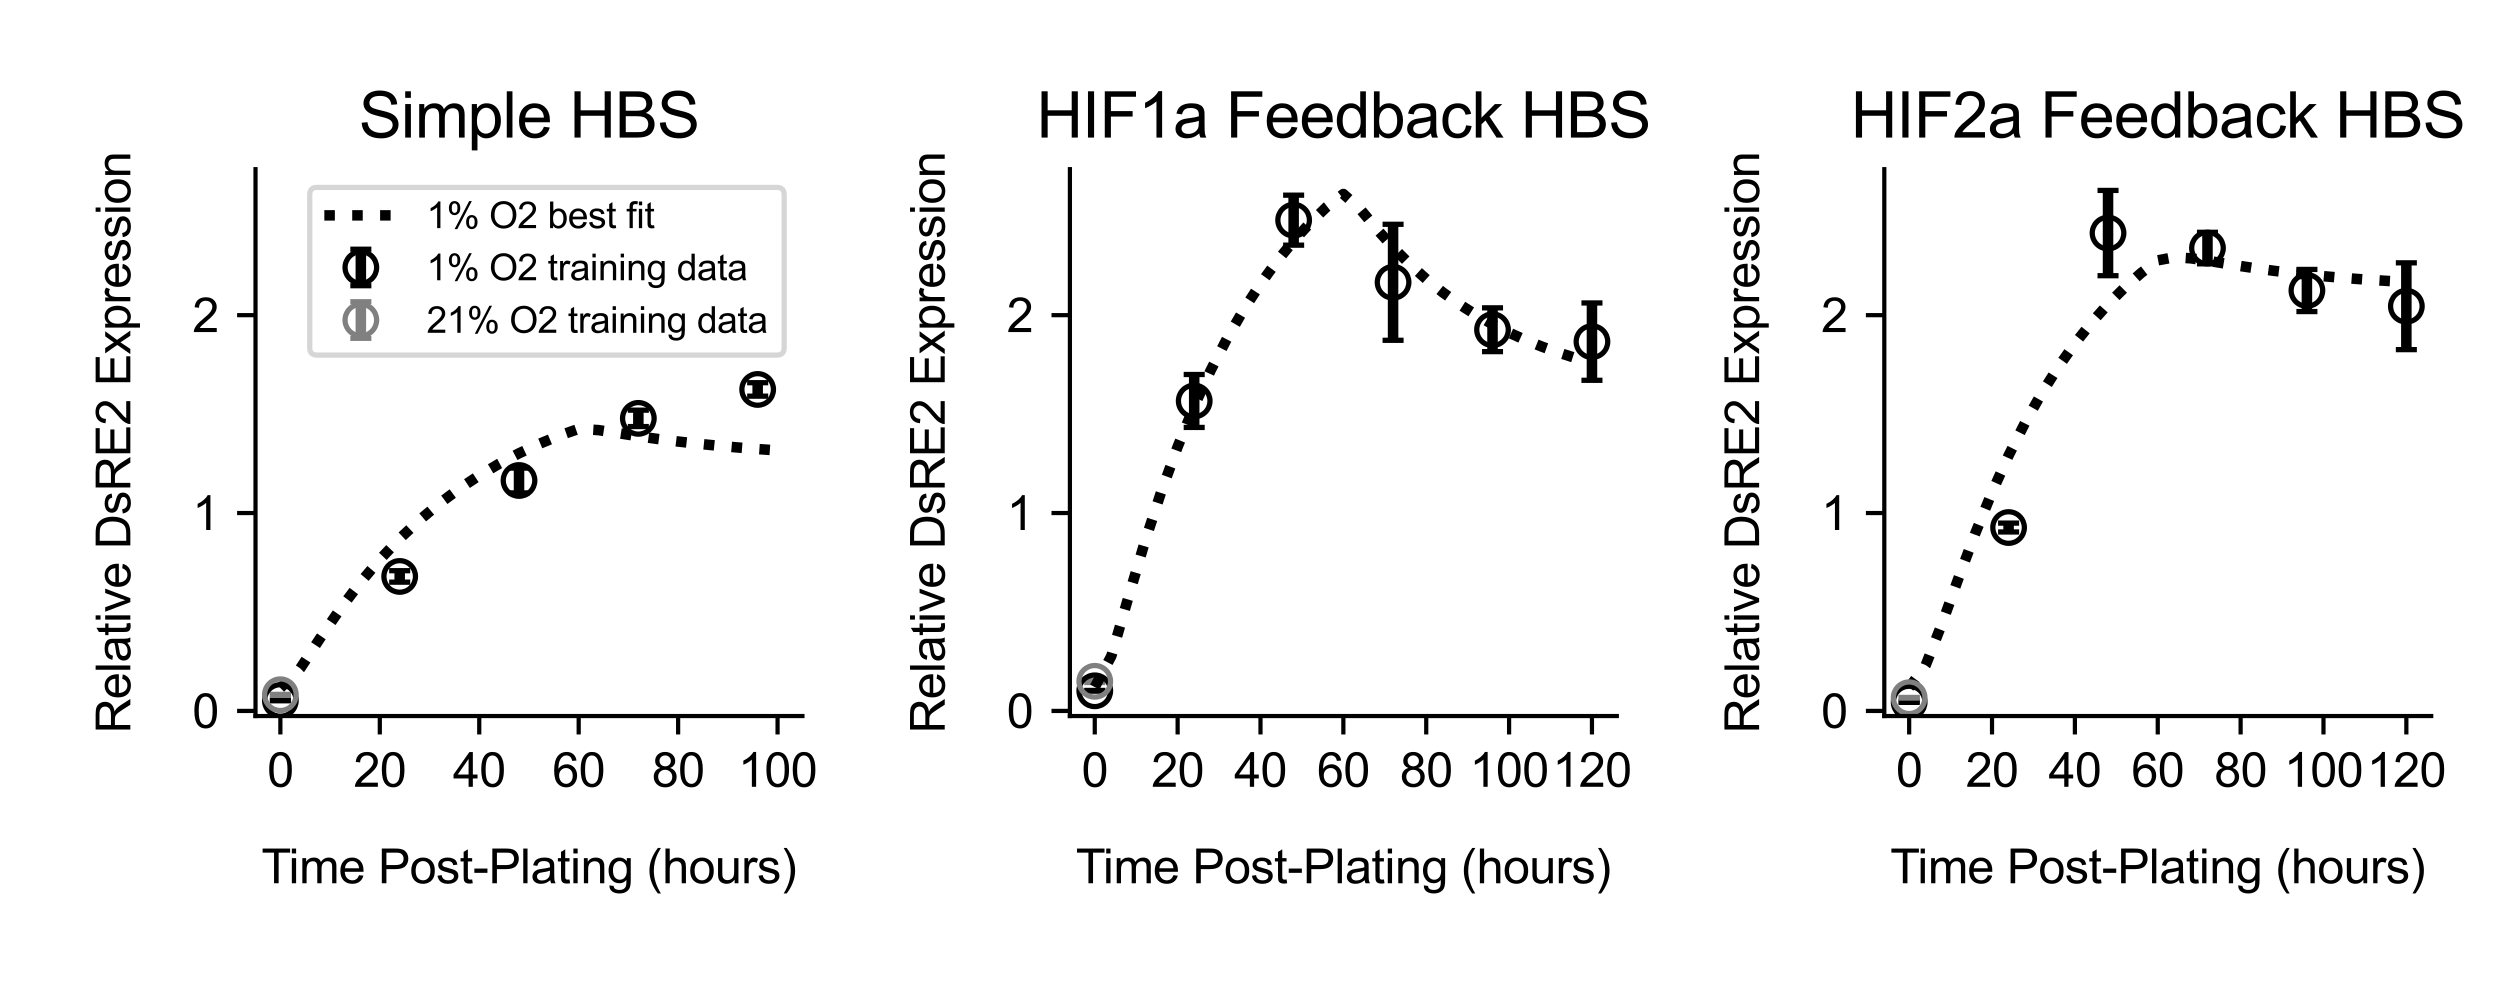 <?xml version="1.0" encoding="utf-8" standalone="no"?>
<!DOCTYPE svg PUBLIC "-//W3C//DTD SVG 1.1//EN"
  "http://www.w3.org/Graphics/SVG/1.1/DTD/svg11.dtd">
<svg xmlns:xlink="http://www.w3.org/1999/xlink" width="475.2pt" height="187.2pt" viewBox="0 0 475.2 187.2" xmlns="http://www.w3.org/2000/svg" version="1.1">
 <defs>
  <style type="text/css">*{stroke-linejoin: round; stroke-linecap: butt}</style>
 </defs>
 <g id="figure_1">
  <g id="patch_1">
   <path d="M 0 187.2 
L 475.2 187.2 
L 475.2 0 
L 0 0 
z
" style="fill: #ffffff"/>
  </g>
  <g id="axes_1">
   <g id="patch_2">
    <path d="M 48.568 136.108 
L 152.524 136.108 
L 152.524 32.151 
L 48.568 32.151 
z
" style="fill: #ffffff"/>
   </g>
   <g id="matplotlib.axis_1">
    <g id="xtick_1">
     <g id="line2d_1">
      <defs>
       <path id="m82dd1eac8d" d="M 0 0 
L 0 3.5 
" style="stroke: #000000; stroke-width: 0.8"/>
      </defs>
      <g>
       <use xlink:href="#m82dd1eac8d" x="53.293" y="136.108" style="stroke: #000000; stroke-width: 0.8"/>
      </g>
     </g>
     <g id="text_1">
      <!-- 0 -->
      <g transform="translate(50.79 149.55)scale(0.09 -0.09)">
       <defs>
        <path id="ArialMT-30" d="M 266 2259 
Q 266 3072 433 3567 
Q 600 4063 929 4331 
Q 1259 4600 1759 4600 
Q 2128 4600 2406 4451 
Q 2684 4303 2865 4023 
Q 3047 3744 3150 3342 
Q 3253 2941 3253 2259 
Q 3253 1453 3087 958 
Q 2922 463 2592 192 
Q 2263 -78 1759 -78 
Q 1097 -78 719 397 
Q 266 969 266 2259 
z
M 844 2259 
Q 844 1131 1108 757 
Q 1372 384 1759 384 
Q 2147 384 2411 759 
Q 2675 1134 2675 2259 
Q 2675 3391 2411 3762 
Q 2147 4134 1753 4134 
Q 1366 4134 1134 3806 
Q 844 3388 844 2259 
z
" transform="scale(0.016)"/>
       </defs>
       <use xlink:href="#ArialMT-30"/>
      </g>
     </g>
    </g>
    <g id="xtick_2">
     <g id="line2d_2">
      <g>
       <use xlink:href="#m82dd1eac8d" x="72.194" y="136.108" style="stroke: #000000; stroke-width: 0.8"/>
      </g>
     </g>
     <g id="text_2">
      <!-- 20 -->
      <g transform="translate(67.189 149.55)scale(0.09 -0.09)">
       <defs>
        <path id="ArialMT-32" d="M 3222 541 
L 3222 0 
L 194 0 
Q 188 203 259 391 
Q 375 700 629 1000 
Q 884 1300 1366 1694 
Q 2113 2306 2375 2664 
Q 2638 3022 2638 3341 
Q 2638 3675 2398 3904 
Q 2159 4134 1775 4134 
Q 1369 4134 1125 3890 
Q 881 3647 878 3216 
L 300 3275 
Q 359 3922 746 4261 
Q 1134 4600 1788 4600 
Q 2447 4600 2831 4234 
Q 3216 3869 3216 3328 
Q 3216 3053 3103 2787 
Q 2991 2522 2730 2228 
Q 2469 1934 1863 1422 
Q 1356 997 1212 845 
Q 1069 694 975 541 
L 3222 541 
z
" transform="scale(0.016)"/>
       </defs>
       <use xlink:href="#ArialMT-32"/>
       <use xlink:href="#ArialMT-30" x="55.615"/>
      </g>
     </g>
    </g>
    <g id="xtick_3">
     <g id="line2d_3">
      <g>
       <use xlink:href="#m82dd1eac8d" x="91.095" y="136.108" style="stroke: #000000; stroke-width: 0.8"/>
      </g>
     </g>
     <g id="text_3">
      <!-- 40 -->
      <g transform="translate(86.09 149.55)scale(0.09 -0.09)">
       <defs>
        <path id="ArialMT-34" d="M 2069 0 
L 2069 1097 
L 81 1097 
L 81 1613 
L 2172 4581 
L 2631 4581 
L 2631 1613 
L 3250 1613 
L 3250 1097 
L 2631 1097 
L 2631 0 
L 2069 0 
z
M 2069 1613 
L 2069 3678 
L 634 1613 
L 2069 1613 
z
" transform="scale(0.016)"/>
       </defs>
       <use xlink:href="#ArialMT-34"/>
       <use xlink:href="#ArialMT-30" x="55.615"/>
      </g>
     </g>
    </g>
    <g id="xtick_4">
     <g id="line2d_4">
      <g>
       <use xlink:href="#m82dd1eac8d" x="109.996" y="136.108" style="stroke: #000000; stroke-width: 0.8"/>
      </g>
     </g>
     <g id="text_4">
      <!-- 60 -->
      <g transform="translate(104.991 149.55)scale(0.09 -0.09)">
       <defs>
        <path id="ArialMT-36" d="M 3184 3459 
L 2625 3416 
Q 2550 3747 2413 3897 
Q 2184 4138 1850 4138 
Q 1581 4138 1378 3988 
Q 1113 3794 959 3422 
Q 806 3050 800 2363 
Q 1003 2672 1297 2822 
Q 1591 2972 1913 2972 
Q 2475 2972 2870 2558 
Q 3266 2144 3266 1488 
Q 3266 1056 3080 686 
Q 2894 316 2569 119 
Q 2244 -78 1831 -78 
Q 1128 -78 684 439 
Q 241 956 241 2144 
Q 241 3472 731 4075 
Q 1159 4600 1884 4600 
Q 2425 4600 2770 4297 
Q 3116 3994 3184 3459 
z
M 888 1484 
Q 888 1194 1011 928 
Q 1134 663 1356 523 
Q 1578 384 1822 384 
Q 2178 384 2434 671 
Q 2691 959 2691 1453 
Q 2691 1928 2437 2201 
Q 2184 2475 1800 2475 
Q 1419 2475 1153 2201 
Q 888 1928 888 1484 
z
" transform="scale(0.016)"/>
       </defs>
       <use xlink:href="#ArialMT-36"/>
       <use xlink:href="#ArialMT-30" x="55.615"/>
      </g>
     </g>
    </g>
    <g id="xtick_5">
     <g id="line2d_5">
      <g>
       <use xlink:href="#m82dd1eac8d" x="128.898" y="136.108" style="stroke: #000000; stroke-width: 0.8"/>
      </g>
     </g>
     <g id="text_5">
      <!-- 80 -->
      <g transform="translate(123.893 149.55)scale(0.09 -0.09)">
       <defs>
        <path id="ArialMT-38" d="M 1131 2484 
Q 781 2613 612 2850 
Q 444 3088 444 3419 
Q 444 3919 803 4259 
Q 1163 4600 1759 4600 
Q 2359 4600 2725 4251 
Q 3091 3903 3091 3403 
Q 3091 3084 2923 2848 
Q 2756 2613 2416 2484 
Q 2838 2347 3058 2040 
Q 3278 1734 3278 1309 
Q 3278 722 2862 322 
Q 2447 -78 1769 -78 
Q 1091 -78 675 323 
Q 259 725 259 1325 
Q 259 1772 486 2073 
Q 713 2375 1131 2484 
z
M 1019 3438 
Q 1019 3113 1228 2906 
Q 1438 2700 1772 2700 
Q 2097 2700 2305 2904 
Q 2513 3109 2513 3406 
Q 2513 3716 2298 3927 
Q 2084 4138 1766 4138 
Q 1444 4138 1231 3931 
Q 1019 3725 1019 3438 
z
M 838 1322 
Q 838 1081 952 856 
Q 1066 631 1291 507 
Q 1516 384 1775 384 
Q 2178 384 2440 643 
Q 2703 903 2703 1303 
Q 2703 1709 2433 1975 
Q 2163 2241 1756 2241 
Q 1359 2241 1098 1978 
Q 838 1716 838 1322 
z
" transform="scale(0.016)"/>
       </defs>
       <use xlink:href="#ArialMT-38"/>
       <use xlink:href="#ArialMT-30" x="55.615"/>
      </g>
     </g>
    </g>
    <g id="xtick_6">
     <g id="line2d_6">
      <g>
       <use xlink:href="#m82dd1eac8d" x="147.799" y="136.108" style="stroke: #000000; stroke-width: 0.8"/>
      </g>
     </g>
     <g id="text_6">
      <!-- 100 -->
      <g transform="translate(140.291 149.55)scale(0.09 -0.09)">
       <defs>
        <path id="ArialMT-31" d="M 2384 0 
L 1822 0 
L 1822 3584 
Q 1619 3391 1289 3197 
Q 959 3003 697 2906 
L 697 3450 
Q 1169 3672 1522 3987 
Q 1875 4303 2022 4600 
L 2384 4600 
L 2384 0 
z
" transform="scale(0.016)"/>
       </defs>
       <use xlink:href="#ArialMT-31"/>
       <use xlink:href="#ArialMT-30" x="55.615"/>
       <use xlink:href="#ArialMT-30" x="111.23"/>
      </g>
     </g>
    </g>
    <g id="text_7">
     <!-- Time Post-Plating (hours) -->
     <g transform="translate(49.701 167.89)scale(0.09 -0.09)">
      <defs>
       <path id="ArialMT-54" d="M 1659 0 
L 1659 4041 
L 150 4041 
L 150 4581 
L 3781 4581 
L 3781 4041 
L 2266 4041 
L 2266 0 
L 1659 0 
z
" transform="scale(0.016)"/>
       <path id="ArialMT-69" d="M 425 3934 
L 425 4581 
L 988 4581 
L 988 3934 
L 425 3934 
z
M 425 0 
L 425 3319 
L 988 3319 
L 988 0 
L 425 0 
z
" transform="scale(0.016)"/>
       <path id="ArialMT-6d" d="M 422 0 
L 422 3319 
L 925 3319 
L 925 2853 
Q 1081 3097 1340 3245 
Q 1600 3394 1931 3394 
Q 2300 3394 2536 3241 
Q 2772 3088 2869 2813 
Q 3263 3394 3894 3394 
Q 4388 3394 4653 3120 
Q 4919 2847 4919 2278 
L 4919 0 
L 4359 0 
L 4359 2091 
Q 4359 2428 4304 2576 
Q 4250 2725 4106 2815 
Q 3963 2906 3769 2906 
Q 3419 2906 3187 2673 
Q 2956 2441 2956 1928 
L 2956 0 
L 2394 0 
L 2394 2156 
Q 2394 2531 2256 2718 
Q 2119 2906 1806 2906 
Q 1569 2906 1367 2781 
Q 1166 2656 1075 2415 
Q 984 2175 984 1722 
L 984 0 
L 422 0 
z
" transform="scale(0.016)"/>
       <path id="ArialMT-65" d="M 2694 1069 
L 3275 997 
Q 3138 488 2766 206 
Q 2394 -75 1816 -75 
Q 1088 -75 661 373 
Q 234 822 234 1631 
Q 234 2469 665 2931 
Q 1097 3394 1784 3394 
Q 2450 3394 2872 2941 
Q 3294 2488 3294 1666 
Q 3294 1616 3291 1516 
L 816 1516 
Q 847 969 1125 678 
Q 1403 388 1819 388 
Q 2128 388 2347 550 
Q 2566 713 2694 1069 
z
M 847 1978 
L 2700 1978 
Q 2663 2397 2488 2606 
Q 2219 2931 1791 2931 
Q 1403 2931 1139 2672 
Q 875 2413 847 1978 
z
" transform="scale(0.016)"/>
       <path id="ArialMT-20" transform="scale(0.016)"/>
       <path id="ArialMT-50" d="M 494 0 
L 494 4581 
L 2222 4581 
Q 2678 4581 2919 4538 
Q 3256 4481 3484 4323 
Q 3713 4166 3852 3881 
Q 3991 3597 3991 3256 
Q 3991 2672 3619 2267 
Q 3247 1863 2275 1863 
L 1100 1863 
L 1100 0 
L 494 0 
z
M 1100 2403 
L 2284 2403 
Q 2872 2403 3119 2622 
Q 3366 2841 3366 3238 
Q 3366 3525 3220 3729 
Q 3075 3934 2838 4000 
Q 2684 4041 2272 4041 
L 1100 4041 
L 1100 2403 
z
" transform="scale(0.016)"/>
       <path id="ArialMT-6f" d="M 213 1659 
Q 213 2581 725 3025 
Q 1153 3394 1769 3394 
Q 2453 3394 2887 2945 
Q 3322 2497 3322 1706 
Q 3322 1066 3130 698 
Q 2938 331 2570 128 
Q 2203 -75 1769 -75 
Q 1072 -75 642 372 
Q 213 819 213 1659 
z
M 791 1659 
Q 791 1022 1069 705 
Q 1347 388 1769 388 
Q 2188 388 2466 706 
Q 2744 1025 2744 1678 
Q 2744 2294 2464 2611 
Q 2184 2928 1769 2928 
Q 1347 2928 1069 2612 
Q 791 2297 791 1659 
z
" transform="scale(0.016)"/>
       <path id="ArialMT-73" d="M 197 991 
L 753 1078 
Q 800 744 1014 566 
Q 1228 388 1613 388 
Q 2000 388 2187 545 
Q 2375 703 2375 916 
Q 2375 1106 2209 1216 
Q 2094 1291 1634 1406 
Q 1016 1563 777 1677 
Q 538 1791 414 1992 
Q 291 2194 291 2438 
Q 291 2659 392 2848 
Q 494 3038 669 3163 
Q 800 3259 1026 3326 
Q 1253 3394 1513 3394 
Q 1903 3394 2198 3281 
Q 2494 3169 2634 2976 
Q 2775 2784 2828 2463 
L 2278 2388 
Q 2241 2644 2061 2787 
Q 1881 2931 1553 2931 
Q 1166 2931 1000 2803 
Q 834 2675 834 2503 
Q 834 2394 903 2306 
Q 972 2216 1119 2156 
Q 1203 2125 1616 2013 
Q 2213 1853 2448 1751 
Q 2684 1650 2818 1456 
Q 2953 1263 2953 975 
Q 2953 694 2789 445 
Q 2625 197 2315 61 
Q 2006 -75 1616 -75 
Q 969 -75 630 194 
Q 291 463 197 991 
z
" transform="scale(0.016)"/>
       <path id="ArialMT-74" d="M 1650 503 
L 1731 6 
Q 1494 -44 1306 -44 
Q 1000 -44 831 53 
Q 663 150 594 308 
Q 525 466 525 972 
L 525 2881 
L 113 2881 
L 113 3319 
L 525 3319 
L 525 4141 
L 1084 4478 
L 1084 3319 
L 1650 3319 
L 1650 2881 
L 1084 2881 
L 1084 941 
Q 1084 700 1114 631 
Q 1144 563 1211 522 
Q 1278 481 1403 481 
Q 1497 481 1650 503 
z
" transform="scale(0.016)"/>
       <path id="ArialMT-2d" d="M 203 1375 
L 203 1941 
L 1931 1941 
L 1931 1375 
L 203 1375 
z
" transform="scale(0.016)"/>
       <path id="ArialMT-6c" d="M 409 0 
L 409 4581 
L 972 4581 
L 972 0 
L 409 0 
z
" transform="scale(0.016)"/>
       <path id="ArialMT-61" d="M 2588 409 
Q 2275 144 1986 34 
Q 1697 -75 1366 -75 
Q 819 -75 525 192 
Q 231 459 231 875 
Q 231 1119 342 1320 
Q 453 1522 633 1644 
Q 813 1766 1038 1828 
Q 1203 1872 1538 1913 
Q 2219 1994 2541 2106 
Q 2544 2222 2544 2253 
Q 2544 2597 2384 2738 
Q 2169 2928 1744 2928 
Q 1347 2928 1158 2789 
Q 969 2650 878 2297 
L 328 2372 
Q 403 2725 575 2942 
Q 747 3159 1072 3276 
Q 1397 3394 1825 3394 
Q 2250 3394 2515 3294 
Q 2781 3194 2906 3042 
Q 3031 2891 3081 2659 
Q 3109 2516 3109 2141 
L 3109 1391 
Q 3109 606 3145 398 
Q 3181 191 3288 0 
L 2700 0 
Q 2613 175 2588 409 
z
M 2541 1666 
Q 2234 1541 1622 1453 
Q 1275 1403 1131 1340 
Q 988 1278 909 1158 
Q 831 1038 831 891 
Q 831 666 1001 516 
Q 1172 366 1500 366 
Q 1825 366 2078 508 
Q 2331 650 2450 897 
Q 2541 1088 2541 1459 
L 2541 1666 
z
" transform="scale(0.016)"/>
       <path id="ArialMT-6e" d="M 422 0 
L 422 3319 
L 928 3319 
L 928 2847 
Q 1294 3394 1984 3394 
Q 2284 3394 2536 3286 
Q 2788 3178 2913 3003 
Q 3038 2828 3088 2588 
Q 3119 2431 3119 2041 
L 3119 0 
L 2556 0 
L 2556 2019 
Q 2556 2363 2490 2533 
Q 2425 2703 2258 2804 
Q 2091 2906 1866 2906 
Q 1506 2906 1245 2678 
Q 984 2450 984 1813 
L 984 0 
L 422 0 
z
" transform="scale(0.016)"/>
       <path id="ArialMT-67" d="M 319 -275 
L 866 -356 
Q 900 -609 1056 -725 
Q 1266 -881 1628 -881 
Q 2019 -881 2231 -725 
Q 2444 -569 2519 -288 
Q 2563 -116 2559 434 
Q 2191 0 1641 0 
Q 956 0 581 494 
Q 206 988 206 1678 
Q 206 2153 378 2554 
Q 550 2956 876 3175 
Q 1203 3394 1644 3394 
Q 2231 3394 2613 2919 
L 2613 3319 
L 3131 3319 
L 3131 450 
Q 3131 -325 2973 -648 
Q 2816 -972 2473 -1159 
Q 2131 -1347 1631 -1347 
Q 1038 -1347 672 -1080 
Q 306 -813 319 -275 
z
M 784 1719 
Q 784 1066 1043 766 
Q 1303 466 1694 466 
Q 2081 466 2343 764 
Q 2606 1063 2606 1700 
Q 2606 2309 2336 2618 
Q 2066 2928 1684 2928 
Q 1309 2928 1046 2623 
Q 784 2319 784 1719 
z
" transform="scale(0.016)"/>
       <path id="ArialMT-28" d="M 1497 -1347 
Q 1031 -759 709 28 
Q 388 816 388 1659 
Q 388 2403 628 3084 
Q 909 3875 1497 4659 
L 1900 4659 
Q 1522 4009 1400 3731 
Q 1209 3300 1100 2831 
Q 966 2247 966 1656 
Q 966 153 1900 -1347 
L 1497 -1347 
z
" transform="scale(0.016)"/>
       <path id="ArialMT-68" d="M 422 0 
L 422 4581 
L 984 4581 
L 984 2938 
Q 1378 3394 1978 3394 
Q 2347 3394 2619 3248 
Q 2891 3103 3008 2847 
Q 3125 2591 3125 2103 
L 3125 0 
L 2563 0 
L 2563 2103 
Q 2563 2525 2380 2717 
Q 2197 2909 1863 2909 
Q 1613 2909 1392 2779 
Q 1172 2650 1078 2428 
Q 984 2206 984 1816 
L 984 0 
L 422 0 
z
" transform="scale(0.016)"/>
       <path id="ArialMT-75" d="M 2597 0 
L 2597 488 
Q 2209 -75 1544 -75 
Q 1250 -75 995 37 
Q 741 150 617 320 
Q 494 491 444 738 
Q 409 903 409 1263 
L 409 3319 
L 972 3319 
L 972 1478 
Q 972 1038 1006 884 
Q 1059 663 1231 536 
Q 1403 409 1656 409 
Q 1909 409 2131 539 
Q 2353 669 2445 892 
Q 2538 1116 2538 1541 
L 2538 3319 
L 3100 3319 
L 3100 0 
L 2597 0 
z
" transform="scale(0.016)"/>
       <path id="ArialMT-72" d="M 416 0 
L 416 3319 
L 922 3319 
L 922 2816 
Q 1116 3169 1280 3281 
Q 1444 3394 1641 3394 
Q 1925 3394 2219 3213 
L 2025 2691 
Q 1819 2813 1613 2813 
Q 1428 2813 1281 2702 
Q 1134 2591 1072 2394 
Q 978 2094 978 1738 
L 978 0 
L 416 0 
z
" transform="scale(0.016)"/>
       <path id="ArialMT-29" d="M 791 -1347 
L 388 -1347 
Q 1322 153 1322 1656 
Q 1322 2244 1188 2822 
Q 1081 3291 891 3722 
Q 769 4003 388 4659 
L 791 4659 
Q 1378 3875 1659 3084 
Q 1900 2403 1900 1659 
Q 1900 816 1576 28 
Q 1253 -759 791 -1347 
z
" transform="scale(0.016)"/>
      </defs>
      <use xlink:href="#ArialMT-54"/>
      <use xlink:href="#ArialMT-69" x="57.334"/>
      <use xlink:href="#ArialMT-6d" x="79.551"/>
      <use xlink:href="#ArialMT-65" x="162.852"/>
      <use xlink:href="#ArialMT-20" x="218.467"/>
      <use xlink:href="#ArialMT-50" x="246.25"/>
      <use xlink:href="#ArialMT-6f" x="312.949"/>
      <use xlink:href="#ArialMT-73" x="368.564"/>
      <use xlink:href="#ArialMT-74" x="418.564"/>
      <use xlink:href="#ArialMT-2d" x="446.348"/>
      <use xlink:href="#ArialMT-50" x="479.648"/>
      <use xlink:href="#ArialMT-6c" x="546.348"/>
      <use xlink:href="#ArialMT-61" x="568.564"/>
      <use xlink:href="#ArialMT-74" x="624.18"/>
      <use xlink:href="#ArialMT-69" x="651.963"/>
      <use xlink:href="#ArialMT-6e" x="674.18"/>
      <use xlink:href="#ArialMT-67" x="729.795"/>
      <use xlink:href="#ArialMT-20" x="785.41"/>
      <use xlink:href="#ArialMT-28" x="813.193"/>
      <use xlink:href="#ArialMT-68" x="846.494"/>
      <use xlink:href="#ArialMT-6f" x="902.109"/>
      <use xlink:href="#ArialMT-75" x="957.725"/>
      <use xlink:href="#ArialMT-72" x="1013.34"/>
      <use xlink:href="#ArialMT-73" x="1046.641"/>
      <use xlink:href="#ArialMT-29" x="1096.641"/>
     </g>
    </g>
   </g>
   <g id="matplotlib.axis_2">
    <g id="ytick_1">
     <g id="line2d_7">
      <defs>
       <path id="m617d3b8ad7" d="M 0 0 
L -3.5 0 
" style="stroke: #000000; stroke-width: 0.8"/>
      </defs>
      <g>
       <use xlink:href="#m617d3b8ad7" x="48.568" y="135.135" style="stroke: #000000; stroke-width: 0.8"/>
      </g>
     </g>
     <g id="text_8">
      <!-- 0 -->
      <g transform="translate(36.563 138.356)scale(0.09 -0.09)">
       <use xlink:href="#ArialMT-30"/>
      </g>
     </g>
    </g>
    <g id="ytick_2">
     <g id="line2d_8">
      <g>
       <use xlink:href="#m617d3b8ad7" x="48.568" y="97.52" style="stroke: #000000; stroke-width: 0.8"/>
      </g>
     </g>
     <g id="text_9">
      <!-- 1 -->
      <g transform="translate(36.563 100.741)scale(0.09 -0.09)">
       <use xlink:href="#ArialMT-31"/>
      </g>
     </g>
    </g>
    <g id="ytick_3">
     <g id="line2d_9">
      <g>
       <use xlink:href="#m617d3b8ad7" x="48.568" y="59.904" style="stroke: #000000; stroke-width: 0.8"/>
      </g>
     </g>
     <g id="text_10">
      <!-- 2 -->
      <g transform="translate(36.563 63.125)scale(0.09 -0.09)">
       <use xlink:href="#ArialMT-32"/>
      </g>
     </g>
    </g>
    <g id="text_11">
     <!-- Relative DsRE2 Expression -->
     <g transform="translate(24.774 139.4)rotate(-90)scale(0.09 -0.09)">
      <defs>
       <path id="ArialMT-52" d="M 503 0 
L 503 4581 
L 2534 4581 
Q 3147 4581 3465 4457 
Q 3784 4334 3975 4021 
Q 4166 3709 4166 3331 
Q 4166 2844 3850 2509 
Q 3534 2175 2875 2084 
Q 3116 1969 3241 1856 
Q 3506 1613 3744 1247 
L 4541 0 
L 3778 0 
L 3172 953 
Q 2906 1366 2734 1584 
Q 2563 1803 2427 1890 
Q 2291 1978 2150 2013 
Q 2047 2034 1813 2034 
L 1109 2034 
L 1109 0 
L 503 0 
z
M 1109 2559 
L 2413 2559 
Q 2828 2559 3062 2645 
Q 3297 2731 3419 2920 
Q 3541 3109 3541 3331 
Q 3541 3656 3305 3865 
Q 3069 4075 2559 4075 
L 1109 4075 
L 1109 2559 
z
" transform="scale(0.016)"/>
       <path id="ArialMT-76" d="M 1344 0 
L 81 3319 
L 675 3319 
L 1388 1331 
Q 1503 1009 1600 663 
Q 1675 925 1809 1294 
L 2547 3319 
L 3125 3319 
L 1869 0 
L 1344 0 
z
" transform="scale(0.016)"/>
       <path id="ArialMT-44" d="M 494 0 
L 494 4581 
L 2072 4581 
Q 2606 4581 2888 4516 
Q 3281 4425 3559 4188 
Q 3922 3881 4101 3404 
Q 4281 2928 4281 2316 
Q 4281 1794 4159 1391 
Q 4038 988 3847 723 
Q 3656 459 3429 307 
Q 3203 156 2883 78 
Q 2563 0 2147 0 
L 494 0 
z
M 1100 541 
L 2078 541 
Q 2531 541 2789 625 
Q 3047 709 3200 863 
Q 3416 1078 3536 1442 
Q 3656 1806 3656 2325 
Q 3656 3044 3420 3430 
Q 3184 3816 2847 3947 
Q 2603 4041 2063 4041 
L 1100 4041 
L 1100 541 
z
" transform="scale(0.016)"/>
       <path id="ArialMT-45" d="M 506 0 
L 506 4581 
L 3819 4581 
L 3819 4041 
L 1113 4041 
L 1113 2638 
L 3647 2638 
L 3647 2100 
L 1113 2100 
L 1113 541 
L 3925 541 
L 3925 0 
L 506 0 
z
" transform="scale(0.016)"/>
       <path id="ArialMT-78" d="M 47 0 
L 1259 1725 
L 138 3319 
L 841 3319 
L 1350 2541 
Q 1494 2319 1581 2169 
Q 1719 2375 1834 2534 
L 2394 3319 
L 3066 3319 
L 1919 1756 
L 3153 0 
L 2463 0 
L 1781 1031 
L 1600 1309 
L 728 0 
L 47 0 
z
" transform="scale(0.016)"/>
       <path id="ArialMT-70" d="M 422 -1272 
L 422 3319 
L 934 3319 
L 934 2888 
Q 1116 3141 1344 3267 
Q 1572 3394 1897 3394 
Q 2322 3394 2647 3175 
Q 2972 2956 3137 2557 
Q 3303 2159 3303 1684 
Q 3303 1175 3120 767 
Q 2938 359 2589 142 
Q 2241 -75 1856 -75 
Q 1575 -75 1351 44 
Q 1128 163 984 344 
L 984 -1272 
L 422 -1272 
z
M 931 1641 
Q 931 1000 1190 694 
Q 1450 388 1819 388 
Q 2194 388 2461 705 
Q 2728 1022 2728 1688 
Q 2728 2322 2467 2637 
Q 2206 2953 1844 2953 
Q 1484 2953 1207 2617 
Q 931 2281 931 1641 
z
" transform="scale(0.016)"/>
      </defs>
      <use xlink:href="#ArialMT-52"/>
      <use xlink:href="#ArialMT-65" x="72.217"/>
      <use xlink:href="#ArialMT-6c" x="127.832"/>
      <use xlink:href="#ArialMT-61" x="150.049"/>
      <use xlink:href="#ArialMT-74" x="205.664"/>
      <use xlink:href="#ArialMT-69" x="233.447"/>
      <use xlink:href="#ArialMT-76" x="255.664"/>
      <use xlink:href="#ArialMT-65" x="305.664"/>
      <use xlink:href="#ArialMT-20" x="361.279"/>
      <use xlink:href="#ArialMT-44" x="389.062"/>
      <use xlink:href="#ArialMT-73" x="461.279"/>
      <use xlink:href="#ArialMT-52" x="511.279"/>
      <use xlink:href="#ArialMT-45" x="583.496"/>
      <use xlink:href="#ArialMT-32" x="650.195"/>
      <use xlink:href="#ArialMT-20" x="705.811"/>
      <use xlink:href="#ArialMT-45" x="733.594"/>
      <use xlink:href="#ArialMT-78" x="800.293"/>
      <use xlink:href="#ArialMT-70" x="850.293"/>
      <use xlink:href="#ArialMT-72" x="905.908"/>
      <use xlink:href="#ArialMT-65" x="939.209"/>
      <use xlink:href="#ArialMT-73" x="994.824"/>
      <use xlink:href="#ArialMT-73" x="1044.824"/>
      <use xlink:href="#ArialMT-69" x="1094.824"/>
      <use xlink:href="#ArialMT-6f" x="1117.041"/>
      <use xlink:href="#ArialMT-6e" x="1172.656"/>
     </g>
    </g>
   </g>
   <g id="LineCollection_1">
    <path d="M 53.293 133.208 
L 53.293 133.088 
" clip-path="url(#p3e088b34fe)" style="fill: none; stroke: #000000; stroke-width: 2"/>
    <path d="M 75.974 110.658 
L 75.974 108.484 
" clip-path="url(#p3e088b34fe)" style="fill: none; stroke: #000000; stroke-width: 2"/>
    <path d="M 98.656 93.688 
L 98.656 88.976 
" clip-path="url(#p3e088b34fe)" style="fill: none; stroke: #000000; stroke-width: 2"/>
    <path d="M 121.337 81.078 
L 121.337 77.966 
" clip-path="url(#p3e088b34fe)" style="fill: none; stroke: #000000; stroke-width: 2"/>
    <path d="M 144.018 75.309 
L 144.018 72.744 
" clip-path="url(#p3e088b34fe)" style="fill: none; stroke: #000000; stroke-width: 2"/>
   </g>
   <g id="line2d_10">
    <defs>
     <path id="m7def1e9ba0" d="M 2 0 
L -2 -0 
" style="stroke: #000000"/>
    </defs>
    <g clip-path="url(#p3e088b34fe)">
     <use xlink:href="#m7def1e9ba0" x="53.293" y="133.208" style="stroke: #000000"/>
     <use xlink:href="#m7def1e9ba0" x="75.974" y="110.658" style="stroke: #000000"/>
     <use xlink:href="#m7def1e9ba0" x="98.656" y="93.688" style="stroke: #000000"/>
     <use xlink:href="#m7def1e9ba0" x="121.337" y="81.078" style="stroke: #000000"/>
     <use xlink:href="#m7def1e9ba0" x="144.018" y="75.309" style="stroke: #000000"/>
    </g>
   </g>
   <g id="line2d_11">
    <g clip-path="url(#p3e088b34fe)">
     <use xlink:href="#m7def1e9ba0" x="53.293" y="133.088" style="stroke: #000000"/>
     <use xlink:href="#m7def1e9ba0" x="75.974" y="108.484" style="stroke: #000000"/>
     <use xlink:href="#m7def1e9ba0" x="98.656" y="88.976" style="stroke: #000000"/>
     <use xlink:href="#m7def1e9ba0" x="121.337" y="77.966" style="stroke: #000000"/>
     <use xlink:href="#m7def1e9ba0" x="144.018" y="72.744" style="stroke: #000000"/>
    </g>
   </g>
   <g id="LineCollection_2">
    <path d="M 53.293 132.127 
L 53.293 131.986 
" clip-path="url(#p3e088b34fe)" style="fill: none; stroke: #808080; stroke-width: 2"/>
   </g>
   <g id="line2d_12">
    <defs>
     <path id="m3c1d092abd" d="M 2 0 
L -2 -0 
" style="stroke: #808080"/>
    </defs>
    <g clip-path="url(#p3e088b34fe)">
     <use xlink:href="#m3c1d092abd" x="53.293" y="132.127" style="fill: #808080; stroke: #808080"/>
    </g>
   </g>
   <g id="line2d_13">
    <g clip-path="url(#p3e088b34fe)">
     <use xlink:href="#m3c1d092abd" x="53.293" y="131.986" style="fill: #808080; stroke: #808080"/>
    </g>
   </g>
   <g id="line2d_14">
    <path d="M 53.293 130.778 
L 57.073 127.046 
L 60.853 121.298 
L 64.634 115.796 
L 68.414 110.811 
L 72.194 106.352 
L 75.974 102.377 
L 79.754 98.836 
L 83.535 95.683 
L 87.315 92.875 
L 91.095 90.374 
L 94.875 88.148 
L 98.656 86.165 
L 102.436 84.4 
L 106.216 82.827 
L 109.996 81.521 
L 113.777 81.757 
L 117.557 82.345 
L 121.337 82.925 
L 125.117 83.453 
L 128.898 83.925 
L 132.678 84.347 
L 136.458 84.722 
L 140.238 85.057 
L 144.018 85.355 
L 147.799 85.62 
" clip-path="url(#p3e088b34fe)" style="fill: none; stroke-dasharray: 2,3.3; stroke-dashoffset: 0; stroke: #000000; stroke-width: 2"/>
   </g>
   <g id="line2d_15">
    <path d="M 53.293 130.778 
" clip-path="url(#p3e088b34fe)" style="fill: none; stroke-dasharray: 2,3.3; stroke-dashoffset: 0; stroke: #808080; stroke-width: 2"/>
   </g>
   <g id="line2d_16">
    <defs>
     <path id="m65e72928f6" d="M 0 3 
C 0.796 3 1.559 2.684 2.121 2.121 
C 2.684 1.559 3 0.796 3 0 
C 3 -0.796 2.684 -1.559 2.121 -2.121 
C 1.559 -2.684 0.796 -3 0 -3 
C -0.796 -3 -1.559 -2.684 -2.121 -2.121 
C -2.684 -1.559 -3 -0.796 -3 0 
C -3 0.796 -2.684 1.559 -2.121 2.121 
C -1.559 2.684 -0.796 3 0 3 
z
" style="stroke: #000000"/>
    </defs>
    <g clip-path="url(#p3e088b34fe)">
     <use xlink:href="#m65e72928f6" x="53.293" y="133.148" style="fill-opacity: 0; stroke: #000000"/>
     <use xlink:href="#m65e72928f6" x="75.974" y="109.571" style="fill-opacity: 0; stroke: #000000"/>
     <use xlink:href="#m65e72928f6" x="98.656" y="91.332" style="fill-opacity: 0; stroke: #000000"/>
     <use xlink:href="#m65e72928f6" x="121.337" y="79.522" style="fill-opacity: 0; stroke: #000000"/>
     <use xlink:href="#m65e72928f6" x="144.018" y="74.026" style="fill-opacity: 0; stroke: #000000"/>
    </g>
   </g>
   <g id="line2d_17">
    <defs>
     <path id="mf9077fe312" d="M 0 3 
C 0.796 3 1.559 2.684 2.121 2.121 
C 2.684 1.559 3 0.796 3 0 
C 3 -0.796 2.684 -1.559 2.121 -2.121 
C 1.559 -2.684 0.796 -3 0 -3 
C -0.796 -3 -1.559 -2.684 -2.121 -2.121 
C -2.684 -1.559 -3 -0.796 -3 0 
C -3 0.796 -2.684 1.559 -2.121 2.121 
C -1.559 2.684 -0.796 3 0 3 
z
" style="stroke: #808080"/>
    </defs>
    <g clip-path="url(#p3e088b34fe)">
     <use xlink:href="#mf9077fe312" x="53.293" y="132.056" style="fill-opacity: 0; stroke: #808080"/>
    </g>
   </g>
   <g id="patch_3">
    <path d="M 48.568 136.108 
L 48.568 32.151 
" style="fill: none; stroke: #000000; stroke-width: 0.8; stroke-linejoin: miter; stroke-linecap: square"/>
   </g>
   <g id="patch_4">
    <path d="M 48.568 136.108 
L 152.524 136.108 
" style="fill: none; stroke: #000000; stroke-width: 0.8; stroke-linejoin: miter; stroke-linecap: square"/>
   </g>
   <g id="text_12">
    <!-- Simple HBS -->
    <g transform="translate(68.202 26.151)scale(0.12 -0.12)">
     <defs>
      <path id="ArialMT-53" d="M 288 1472 
L 859 1522 
Q 900 1178 1048 958 
Q 1197 738 1509 602 
Q 1822 466 2213 466 
Q 2559 466 2825 569 
Q 3091 672 3220 851 
Q 3350 1031 3350 1244 
Q 3350 1459 3225 1620 
Q 3100 1781 2813 1891 
Q 2628 1963 1997 2114 
Q 1366 2266 1113 2400 
Q 784 2572 623 2826 
Q 463 3081 463 3397 
Q 463 3744 659 4045 
Q 856 4347 1234 4503 
Q 1613 4659 2075 4659 
Q 2584 4659 2973 4495 
Q 3363 4331 3572 4012 
Q 3781 3694 3797 3291 
L 3216 3247 
Q 3169 3681 2898 3903 
Q 2628 4125 2100 4125 
Q 1550 4125 1298 3923 
Q 1047 3722 1047 3438 
Q 1047 3191 1225 3031 
Q 1400 2872 2139 2705 
Q 2878 2538 3153 2413 
Q 3553 2228 3743 1945 
Q 3934 1663 3934 1294 
Q 3934 928 3725 604 
Q 3516 281 3123 101 
Q 2731 -78 2241 -78 
Q 1619 -78 1198 103 
Q 778 284 539 648 
Q 300 1013 288 1472 
z
" transform="scale(0.016)"/>
      <path id="ArialMT-48" d="M 513 0 
L 513 4581 
L 1119 4581 
L 1119 2700 
L 3500 2700 
L 3500 4581 
L 4106 4581 
L 4106 0 
L 3500 0 
L 3500 2159 
L 1119 2159 
L 1119 0 
L 513 0 
z
" transform="scale(0.016)"/>
      <path id="ArialMT-42" d="M 469 0 
L 469 4581 
L 2188 4581 
Q 2713 4581 3030 4442 
Q 3347 4303 3526 4014 
Q 3706 3725 3706 3409 
Q 3706 3116 3547 2856 
Q 3388 2597 3066 2438 
Q 3481 2316 3704 2022 
Q 3928 1728 3928 1328 
Q 3928 1006 3792 729 
Q 3656 453 3456 303 
Q 3256 153 2954 76 
Q 2653 0 2216 0 
L 469 0 
z
M 1075 2656 
L 2066 2656 
Q 2469 2656 2644 2709 
Q 2875 2778 2992 2937 
Q 3109 3097 3109 3338 
Q 3109 3566 3000 3739 
Q 2891 3913 2687 3977 
Q 2484 4041 1991 4041 
L 1075 4041 
L 1075 2656 
z
M 1075 541 
L 2216 541 
Q 2509 541 2628 563 
Q 2838 600 2978 687 
Q 3119 775 3209 942 
Q 3300 1109 3300 1328 
Q 3300 1584 3169 1773 
Q 3038 1963 2805 2039 
Q 2572 2116 2134 2116 
L 1075 2116 
L 1075 541 
z
" transform="scale(0.016)"/>
     </defs>
     <use xlink:href="#ArialMT-53"/>
     <use xlink:href="#ArialMT-69" x="66.699"/>
     <use xlink:href="#ArialMT-6d" x="88.916"/>
     <use xlink:href="#ArialMT-70" x="172.217"/>
     <use xlink:href="#ArialMT-6c" x="227.832"/>
     <use xlink:href="#ArialMT-65" x="250.049"/>
     <use xlink:href="#ArialMT-20" x="305.664"/>
     <use xlink:href="#ArialMT-48" x="333.447"/>
     <use xlink:href="#ArialMT-42" x="405.664"/>
     <use xlink:href="#ArialMT-53" x="472.363"/>
    </g>
   </g>
   <g id="legend_1">
    <g id="patch_5">
     <path d="M 60.261 67.494 
L 147.666 67.494 
Q 149.054 67.494 149.054 66.106 
L 149.054 37.009 
Q 149.054 35.621 147.666 35.621 
L 60.261 35.621 
Q 58.873 35.621 58.873 37.009 
L 58.873 66.106 
Q 58.873 67.494 60.261 67.494 
z
" style="fill: #ffffff; opacity: 0.8; stroke: #cccccc; stroke-linejoin: miter"/>
    </g>
    <g id="line2d_18">
     <path d="M 61.649 40.936 
L 68.589 40.936 
L 75.529 40.936 
" style="fill: none; stroke-dasharray: 2,3.3; stroke-dashoffset: 0; stroke: #000000; stroke-width: 2"/>
    </g>
    <g id="text_13">
     <!-- 1% O2 best fit -->
     <g transform="translate(81.081 43.365)scale(0.069 -0.069)">
      <defs>
       <path id="ArialMT-25" d="M 372 3481 
Q 372 3972 619 4315 
Q 866 4659 1334 4659 
Q 1766 4659 2048 4351 
Q 2331 4044 2331 3447 
Q 2331 2866 2045 2552 
Q 1759 2238 1341 2238 
Q 925 2238 648 2547 
Q 372 2856 372 3481 
z
M 1350 4272 
Q 1141 4272 1002 4090 
Q 863 3909 863 3425 
Q 863 2984 1003 2804 
Q 1144 2625 1350 2625 
Q 1563 2625 1702 2806 
Q 1841 2988 1841 3469 
Q 1841 3913 1700 4092 
Q 1559 4272 1350 4272 
z
M 1353 -169 
L 3859 4659 
L 4316 4659 
L 1819 -169 
L 1353 -169 
z
M 3334 1075 
Q 3334 1569 3581 1911 
Q 3828 2253 4300 2253 
Q 4731 2253 5014 1945 
Q 5297 1638 5297 1041 
Q 5297 459 5011 145 
Q 4725 -169 4303 -169 
Q 3888 -169 3611 142 
Q 3334 453 3334 1075 
z
M 4316 1866 
Q 4103 1866 3964 1684 
Q 3825 1503 3825 1019 
Q 3825 581 3965 400 
Q 4106 219 4313 219 
Q 4528 219 4667 400 
Q 4806 581 4806 1063 
Q 4806 1506 4665 1686 
Q 4525 1866 4316 1866 
z
" transform="scale(0.016)"/>
       <path id="ArialMT-4f" d="M 309 2231 
Q 309 3372 921 4017 
Q 1534 4663 2503 4663 
Q 3138 4663 3647 4359 
Q 4156 4056 4423 3514 
Q 4691 2972 4691 2284 
Q 4691 1588 4409 1038 
Q 4128 488 3612 205 
Q 3097 -78 2500 -78 
Q 1853 -78 1343 234 
Q 834 547 571 1087 
Q 309 1628 309 2231 
z
M 934 2222 
Q 934 1394 1379 917 
Q 1825 441 2497 441 
Q 3181 441 3623 922 
Q 4066 1403 4066 2288 
Q 4066 2847 3877 3264 
Q 3688 3681 3323 3911 
Q 2959 4141 2506 4141 
Q 1863 4141 1398 3698 
Q 934 3256 934 2222 
z
" transform="scale(0.016)"/>
       <path id="ArialMT-62" d="M 941 0 
L 419 0 
L 419 4581 
L 981 4581 
L 981 2947 
Q 1338 3394 1891 3394 
Q 2197 3394 2470 3270 
Q 2744 3147 2920 2923 
Q 3097 2700 3197 2384 
Q 3297 2069 3297 1709 
Q 3297 856 2875 390 
Q 2453 -75 1863 -75 
Q 1275 -75 941 416 
L 941 0 
z
M 934 1684 
Q 934 1088 1097 822 
Q 1363 388 1816 388 
Q 2184 388 2453 708 
Q 2722 1028 2722 1663 
Q 2722 2313 2464 2622 
Q 2206 2931 1841 2931 
Q 1472 2931 1203 2611 
Q 934 2291 934 1684 
z
" transform="scale(0.016)"/>
       <path id="ArialMT-66" d="M 556 0 
L 556 2881 
L 59 2881 
L 59 3319 
L 556 3319 
L 556 3672 
Q 556 4006 616 4169 
Q 697 4388 901 4523 
Q 1106 4659 1475 4659 
Q 1713 4659 2000 4603 
L 1916 4113 
Q 1741 4144 1584 4144 
Q 1328 4144 1222 4034 
Q 1116 3925 1116 3625 
L 1116 3319 
L 1763 3319 
L 1763 2881 
L 1116 2881 
L 1116 0 
L 556 0 
z
" transform="scale(0.016)"/>
      </defs>
      <use xlink:href="#ArialMT-31"/>
      <use xlink:href="#ArialMT-25" x="55.615"/>
      <use xlink:href="#ArialMT-20" x="144.531"/>
      <use xlink:href="#ArialMT-4f" x="172.314"/>
      <use xlink:href="#ArialMT-32" x="250.098"/>
      <use xlink:href="#ArialMT-20" x="305.713"/>
      <use xlink:href="#ArialMT-62" x="333.496"/>
      <use xlink:href="#ArialMT-65" x="389.111"/>
      <use xlink:href="#ArialMT-73" x="444.727"/>
      <use xlink:href="#ArialMT-74" x="494.727"/>
      <use xlink:href="#ArialMT-20" x="522.51"/>
      <use xlink:href="#ArialMT-66" x="550.293"/>
      <use xlink:href="#ArialMT-69" x="578.076"/>
      <use xlink:href="#ArialMT-74" x="600.293"/>
     </g>
    </g>
    <g id="LineCollection_3">
     <path d="M 68.589 54.311 
L 68.589 47.371 
" style="fill: none; stroke: #000000; stroke-width: 2"/>
    </g>
    <g id="line2d_19">
     <g>
      <use xlink:href="#m7def1e9ba0" x="68.589" y="54.311" style="stroke: #000000"/>
     </g>
    </g>
    <g id="line2d_20">
     <g>
      <use xlink:href="#m7def1e9ba0" x="68.589" y="47.371" style="stroke: #000000"/>
     </g>
    </g>
    <g id="line2d_21"/>
    <g id="line2d_22">
     <g>
      <use xlink:href="#m65e72928f6" x="68.589" y="50.841" style="fill-opacity: 0; stroke: #000000"/>
     </g>
    </g>
    <g id="text_14">
     <!-- 1% O2 training data -->
     <g transform="translate(81.081 53.27)scale(0.069 -0.069)">
      <defs>
       <path id="ArialMT-64" d="M 2575 0 
L 2575 419 
Q 2259 -75 1647 -75 
Q 1250 -75 917 144 
Q 584 363 401 755 
Q 219 1147 219 1656 
Q 219 2153 384 2558 
Q 550 2963 881 3178 
Q 1213 3394 1622 3394 
Q 1922 3394 2156 3267 
Q 2391 3141 2538 2938 
L 2538 4581 
L 3097 4581 
L 3097 0 
L 2575 0 
z
M 797 1656 
Q 797 1019 1065 703 
Q 1334 388 1700 388 
Q 2069 388 2326 689 
Q 2584 991 2584 1609 
Q 2584 2291 2321 2609 
Q 2059 2928 1675 2928 
Q 1300 2928 1048 2622 
Q 797 2316 797 1656 
z
" transform="scale(0.016)"/>
      </defs>
      <use xlink:href="#ArialMT-31"/>
      <use xlink:href="#ArialMT-25" x="55.615"/>
      <use xlink:href="#ArialMT-20" x="144.531"/>
      <use xlink:href="#ArialMT-4f" x="172.314"/>
      <use xlink:href="#ArialMT-32" x="250.098"/>
      <use xlink:href="#ArialMT-20" x="305.713"/>
      <use xlink:href="#ArialMT-74" x="333.496"/>
      <use xlink:href="#ArialMT-72" x="361.279"/>
      <use xlink:href="#ArialMT-61" x="394.58"/>
      <use xlink:href="#ArialMT-69" x="450.195"/>
      <use xlink:href="#ArialMT-6e" x="472.412"/>
      <use xlink:href="#ArialMT-69" x="528.027"/>
      <use xlink:href="#ArialMT-6e" x="550.244"/>
      <use xlink:href="#ArialMT-67" x="605.859"/>
      <use xlink:href="#ArialMT-20" x="661.475"/>
      <use xlink:href="#ArialMT-64" x="689.258"/>
      <use xlink:href="#ArialMT-61" x="744.873"/>
      <use xlink:href="#ArialMT-74" x="800.488"/>
      <use xlink:href="#ArialMT-61" x="828.271"/>
     </g>
    </g>
    <g id="LineCollection_4">
     <path d="M 68.589 64.299 
L 68.589 57.359 
" style="fill: none; stroke: #808080; stroke-width: 2"/>
    </g>
    <g id="line2d_23">
     <g>
      <use xlink:href="#m3c1d092abd" x="68.589" y="64.299" style="fill: #808080; stroke: #808080"/>
     </g>
    </g>
    <g id="line2d_24">
     <g>
      <use xlink:href="#m3c1d092abd" x="68.589" y="57.359" style="fill: #808080; stroke: #808080"/>
     </g>
    </g>
    <g id="line2d_25"/>
    <g id="line2d_26">
     <g>
      <use xlink:href="#mf9077fe312" x="68.589" y="60.829" style="fill-opacity: 0; stroke: #808080"/>
     </g>
    </g>
    <g id="text_15">
     <!-- 21% O2 training data -->
     <g transform="translate(81.081 63.258)scale(0.069 -0.069)">
      <use xlink:href="#ArialMT-32"/>
      <use xlink:href="#ArialMT-31" x="55.615"/>
      <use xlink:href="#ArialMT-25" x="111.23"/>
      <use xlink:href="#ArialMT-20" x="200.146"/>
      <use xlink:href="#ArialMT-4f" x="227.93"/>
      <use xlink:href="#ArialMT-32" x="305.713"/>
      <use xlink:href="#ArialMT-20" x="361.328"/>
      <use xlink:href="#ArialMT-74" x="389.111"/>
      <use xlink:href="#ArialMT-72" x="416.895"/>
      <use xlink:href="#ArialMT-61" x="450.195"/>
      <use xlink:href="#ArialMT-69" x="505.811"/>
      <use xlink:href="#ArialMT-6e" x="528.027"/>
      <use xlink:href="#ArialMT-69" x="583.643"/>
      <use xlink:href="#ArialMT-6e" x="605.859"/>
      <use xlink:href="#ArialMT-67" x="661.475"/>
      <use xlink:href="#ArialMT-20" x="717.09"/>
      <use xlink:href="#ArialMT-64" x="744.873"/>
      <use xlink:href="#ArialMT-61" x="800.488"/>
      <use xlink:href="#ArialMT-74" x="856.104"/>
      <use xlink:href="#ArialMT-61" x="883.887"/>
     </g>
    </g>
   </g>
  </g>
  <g id="axes_2">
   <g id="patch_6">
    <path d="M 203.368 136.108 
L 307.324 136.108 
L 307.324 32.151 
L 203.368 32.151 
z
" style="fill: #ffffff"/>
   </g>
   <g id="matplotlib.axis_3">
    <g id="xtick_7">
     <g id="line2d_27">
      <g>
       <use xlink:href="#m82dd1eac8d" x="208.093" y="136.108" style="stroke: #000000; stroke-width: 0.8"/>
      </g>
     </g>
     <g id="text_16">
      <!-- 0 -->
      <g transform="translate(205.59 149.55)scale(0.09 -0.09)">
       <use xlink:href="#ArialMT-30"/>
      </g>
     </g>
    </g>
    <g id="xtick_8">
     <g id="line2d_28">
      <g>
       <use xlink:href="#m82dd1eac8d" x="223.844" y="136.108" style="stroke: #000000; stroke-width: 0.8"/>
      </g>
     </g>
     <g id="text_17">
      <!-- 20 -->
      <g transform="translate(218.839 149.55)scale(0.09 -0.09)">
       <use xlink:href="#ArialMT-32"/>
       <use xlink:href="#ArialMT-30" x="55.615"/>
      </g>
     </g>
    </g>
    <g id="xtick_9">
     <g id="line2d_29">
      <g>
       <use xlink:href="#m82dd1eac8d" x="239.595" y="136.108" style="stroke: #000000; stroke-width: 0.8"/>
      </g>
     </g>
     <g id="text_18">
      <!-- 40 -->
      <g transform="translate(234.59 149.55)scale(0.09 -0.09)">
       <use xlink:href="#ArialMT-34"/>
       <use xlink:href="#ArialMT-30" x="55.615"/>
      </g>
     </g>
    </g>
    <g id="xtick_10">
     <g id="line2d_30">
      <g>
       <use xlink:href="#m82dd1eac8d" x="255.346" y="136.108" style="stroke: #000000; stroke-width: 0.8"/>
      </g>
     </g>
     <g id="text_19">
      <!-- 60 -->
      <g transform="translate(250.341 149.55)scale(0.09 -0.09)">
       <use xlink:href="#ArialMT-36"/>
       <use xlink:href="#ArialMT-30" x="55.615"/>
      </g>
     </g>
    </g>
    <g id="xtick_11">
     <g id="line2d_31">
      <g>
       <use xlink:href="#m82dd1eac8d" x="271.097" y="136.108" style="stroke: #000000; stroke-width: 0.8"/>
      </g>
     </g>
     <g id="text_20">
      <!-- 80 -->
      <g transform="translate(266.092 149.55)scale(0.09 -0.09)">
       <use xlink:href="#ArialMT-38"/>
       <use xlink:href="#ArialMT-30" x="55.615"/>
      </g>
     </g>
    </g>
    <g id="xtick_12">
     <g id="line2d_32">
      <g>
       <use xlink:href="#m82dd1eac8d" x="286.848" y="136.108" style="stroke: #000000; stroke-width: 0.8"/>
      </g>
     </g>
     <g id="text_21">
      <!-- 100 -->
      <g transform="translate(279.34 149.55)scale(0.09 -0.09)">
       <use xlink:href="#ArialMT-31"/>
       <use xlink:href="#ArialMT-30" x="55.615"/>
       <use xlink:href="#ArialMT-30" x="111.23"/>
      </g>
     </g>
    </g>
    <g id="xtick_13">
     <g id="line2d_33">
      <g>
       <use xlink:href="#m82dd1eac8d" x="302.599" y="136.108" style="stroke: #000000; stroke-width: 0.8"/>
      </g>
     </g>
     <g id="text_22">
      <!-- 120 -->
      <g transform="translate(295.091 149.55)scale(0.09 -0.09)">
       <use xlink:href="#ArialMT-31"/>
       <use xlink:href="#ArialMT-32" x="55.615"/>
       <use xlink:href="#ArialMT-30" x="111.23"/>
      </g>
     </g>
    </g>
    <g id="text_23">
     <!-- Time Post-Plating (hours) -->
     <g transform="translate(204.501 167.89)scale(0.09 -0.09)">
      <use xlink:href="#ArialMT-54"/>
      <use xlink:href="#ArialMT-69" x="57.334"/>
      <use xlink:href="#ArialMT-6d" x="79.551"/>
      <use xlink:href="#ArialMT-65" x="162.852"/>
      <use xlink:href="#ArialMT-20" x="218.467"/>
      <use xlink:href="#ArialMT-50" x="246.25"/>
      <use xlink:href="#ArialMT-6f" x="312.949"/>
      <use xlink:href="#ArialMT-73" x="368.564"/>
      <use xlink:href="#ArialMT-74" x="418.564"/>
      <use xlink:href="#ArialMT-2d" x="446.348"/>
      <use xlink:href="#ArialMT-50" x="479.648"/>
      <use xlink:href="#ArialMT-6c" x="546.348"/>
      <use xlink:href="#ArialMT-61" x="568.564"/>
      <use xlink:href="#ArialMT-74" x="624.18"/>
      <use xlink:href="#ArialMT-69" x="651.963"/>
      <use xlink:href="#ArialMT-6e" x="674.18"/>
      <use xlink:href="#ArialMT-67" x="729.795"/>
      <use xlink:href="#ArialMT-20" x="785.41"/>
      <use xlink:href="#ArialMT-28" x="813.193"/>
      <use xlink:href="#ArialMT-68" x="846.494"/>
      <use xlink:href="#ArialMT-6f" x="902.109"/>
      <use xlink:href="#ArialMT-75" x="957.725"/>
      <use xlink:href="#ArialMT-72" x="1013.34"/>
      <use xlink:href="#ArialMT-73" x="1046.641"/>
      <use xlink:href="#ArialMT-29" x="1096.641"/>
     </g>
    </g>
   </g>
   <g id="matplotlib.axis_4">
    <g id="ytick_4">
     <g id="line2d_34">
      <g>
       <use xlink:href="#m617d3b8ad7" x="203.368" y="135.135" style="stroke: #000000; stroke-width: 0.8"/>
      </g>
     </g>
     <g id="text_24">
      <!-- 0 -->
      <g transform="translate(191.363 138.356)scale(0.09 -0.09)">
       <use xlink:href="#ArialMT-30"/>
      </g>
     </g>
    </g>
    <g id="ytick_5">
     <g id="line2d_35">
      <g>
       <use xlink:href="#m617d3b8ad7" x="203.368" y="97.52" style="stroke: #000000; stroke-width: 0.8"/>
      </g>
     </g>
     <g id="text_25">
      <!-- 1 -->
      <g transform="translate(191.363 100.741)scale(0.09 -0.09)">
       <use xlink:href="#ArialMT-31"/>
      </g>
     </g>
    </g>
    <g id="ytick_6">
     <g id="line2d_36">
      <g>
       <use xlink:href="#m617d3b8ad7" x="203.368" y="59.904" style="stroke: #000000; stroke-width: 0.8"/>
      </g>
     </g>
     <g id="text_26">
      <!-- 2 -->
      <g transform="translate(191.363 63.125)scale(0.09 -0.09)">
       <use xlink:href="#ArialMT-32"/>
      </g>
     </g>
    </g>
    <g id="text_27">
     <!-- Relative DsRE2 Expression -->
     <g transform="translate(179.574 139.4)rotate(-90)scale(0.09 -0.09)">
      <use xlink:href="#ArialMT-52"/>
      <use xlink:href="#ArialMT-65" x="72.217"/>
      <use xlink:href="#ArialMT-6c" x="127.832"/>
      <use xlink:href="#ArialMT-61" x="150.049"/>
      <use xlink:href="#ArialMT-74" x="205.664"/>
      <use xlink:href="#ArialMT-69" x="233.447"/>
      <use xlink:href="#ArialMT-76" x="255.664"/>
      <use xlink:href="#ArialMT-65" x="305.664"/>
      <use xlink:href="#ArialMT-20" x="361.279"/>
      <use xlink:href="#ArialMT-44" x="389.062"/>
      <use xlink:href="#ArialMT-73" x="461.279"/>
      <use xlink:href="#ArialMT-52" x="511.279"/>
      <use xlink:href="#ArialMT-45" x="583.496"/>
      <use xlink:href="#ArialMT-32" x="650.195"/>
      <use xlink:href="#ArialMT-20" x="705.811"/>
      <use xlink:href="#ArialMT-45" x="733.594"/>
      <use xlink:href="#ArialMT-78" x="800.293"/>
      <use xlink:href="#ArialMT-70" x="850.293"/>
      <use xlink:href="#ArialMT-72" x="905.908"/>
      <use xlink:href="#ArialMT-65" x="939.209"/>
      <use xlink:href="#ArialMT-73" x="994.824"/>
      <use xlink:href="#ArialMT-73" x="1044.824"/>
      <use xlink:href="#ArialMT-69" x="1094.824"/>
      <use xlink:href="#ArialMT-6f" x="1117.041"/>
      <use xlink:href="#ArialMT-6e" x="1172.656"/>
     </g>
    </g>
   </g>
   <g id="LineCollection_5">
    <path d="M 208.093 131.382 
L 208.093 131.237 
" clip-path="url(#p08b2e5c78f)" style="fill: none; stroke: #000000; stroke-width: 2"/>
    <path d="M 226.994 81.248 
L 226.994 71.181 
" clip-path="url(#p08b2e5c78f)" style="fill: none; stroke: #000000; stroke-width: 2"/>
    <path d="M 245.895 46.596 
L 245.895 37.1 
" clip-path="url(#p08b2e5c78f)" style="fill: none; stroke: #000000; stroke-width: 2"/>
    <path d="M 264.796 64.686 
L 264.796 42.63 
" clip-path="url(#p08b2e5c78f)" style="fill: none; stroke: #000000; stroke-width: 2"/>
    <path d="M 283.698 66.835 
L 283.698 58.514 
" clip-path="url(#p08b2e5c78f)" style="fill: none; stroke: #000000; stroke-width: 2"/>
    <path d="M 302.599 72.291 
L 302.599 57.59 
" clip-path="url(#p08b2e5c78f)" style="fill: none; stroke: #000000; stroke-width: 2"/>
   </g>
   <g id="line2d_37">
    <g clip-path="url(#p08b2e5c78f)">
     <use xlink:href="#m7def1e9ba0" x="208.093" y="131.382" style="stroke: #000000"/>
     <use xlink:href="#m7def1e9ba0" x="226.994" y="81.248" style="stroke: #000000"/>
     <use xlink:href="#m7def1e9ba0" x="245.895" y="46.596" style="stroke: #000000"/>
     <use xlink:href="#m7def1e9ba0" x="264.796" y="64.686" style="stroke: #000000"/>
     <use xlink:href="#m7def1e9ba0" x="283.698" y="66.835" style="stroke: #000000"/>
     <use xlink:href="#m7def1e9ba0" x="302.599" y="72.291" style="stroke: #000000"/>
    </g>
   </g>
   <g id="line2d_38">
    <g clip-path="url(#p08b2e5c78f)">
     <use xlink:href="#m7def1e9ba0" x="208.093" y="131.237" style="stroke: #000000"/>
     <use xlink:href="#m7def1e9ba0" x="226.994" y="71.181" style="stroke: #000000"/>
     <use xlink:href="#m7def1e9ba0" x="245.895" y="37.1" style="stroke: #000000"/>
     <use xlink:href="#m7def1e9ba0" x="264.796" y="42.63" style="stroke: #000000"/>
     <use xlink:href="#m7def1e9ba0" x="283.698" y="58.514" style="stroke: #000000"/>
     <use xlink:href="#m7def1e9ba0" x="302.599" y="57.59" style="stroke: #000000"/>
    </g>
   </g>
   <g id="LineCollection_6">
    <path d="M 208.093 129.725 
L 208.093 129.282 
" clip-path="url(#p08b2e5c78f)" style="fill: none; stroke: #808080; stroke-width: 2"/>
   </g>
   <g id="line2d_39">
    <g clip-path="url(#p08b2e5c78f)">
     <use xlink:href="#m3c1d092abd" x="208.093" y="129.725" style="fill: #808080; stroke: #808080"/>
    </g>
   </g>
   <g id="line2d_40">
    <g clip-path="url(#p08b2e5c78f)">
     <use xlink:href="#m3c1d092abd" x="208.093" y="129.282" style="fill: #808080; stroke: #808080"/>
    </g>
   </g>
   <g id="line2d_41">
    <path d="M 208.093 130.6 
L 211.243 124.699 
L 214.393 113.839 
L 217.543 103.221 
L 220.694 93.565 
L 223.844 84.921 
L 226.994 77.214 
L 230.144 70.348 
L 233.294 64.233 
L 236.445 58.788 
L 239.595 53.94 
L 242.745 49.622 
L 245.895 45.777 
L 249.045 42.354 
L 252.196 39.305 
L 255.346 36.877 
L 258.496 39.692 
L 261.646 43.485 
L 264.796 47.022 
L 267.947 50.206 
L 271.097 53.049 
L 274.247 55.583 
L 277.397 57.839 
L 280.547 59.849 
L 283.698 61.638 
L 286.848 63.232 
L 289.998 64.651 
L 293.148 65.914 
L 296.298 67.039 
L 299.448 68.041 
L 302.599 68.934 
" clip-path="url(#p08b2e5c78f)" style="fill: none; stroke-dasharray: 2,3.3; stroke-dashoffset: 0; stroke: #000000; stroke-width: 2"/>
   </g>
   <g id="line2d_42">
    <path d="M 208.093 130.6 
" clip-path="url(#p08b2e5c78f)" style="fill: none; stroke-dasharray: 2,3.3; stroke-dashoffset: 0; stroke: #808080; stroke-width: 2"/>
   </g>
   <g id="line2d_43">
    <g clip-path="url(#p08b2e5c78f)">
     <use xlink:href="#m65e72928f6" x="208.093" y="131.31" style="fill-opacity: 0; stroke: #000000"/>
     <use xlink:href="#m65e72928f6" x="226.994" y="76.215" style="fill-opacity: 0; stroke: #000000"/>
     <use xlink:href="#m65e72928f6" x="245.895" y="41.848" style="fill-opacity: 0; stroke: #000000"/>
     <use xlink:href="#m65e72928f6" x="264.796" y="53.658" style="fill-opacity: 0; stroke: #000000"/>
     <use xlink:href="#m65e72928f6" x="283.698" y="62.674" style="fill-opacity: 0; stroke: #000000"/>
     <use xlink:href="#m65e72928f6" x="302.599" y="64.94" style="fill-opacity: 0; stroke: #000000"/>
    </g>
   </g>
   <g id="line2d_44">
    <g clip-path="url(#p08b2e5c78f)">
     <use xlink:href="#mf9077fe312" x="208.093" y="129.503" style="fill-opacity: 0; stroke: #808080"/>
    </g>
   </g>
   <g id="patch_7">
    <path d="M 203.368 136.108 
L 203.368 32.151 
" style="fill: none; stroke: #000000; stroke-width: 0.8; stroke-linejoin: miter; stroke-linecap: square"/>
   </g>
   <g id="patch_8">
    <path d="M 203.368 136.108 
L 307.324 136.108 
" style="fill: none; stroke: #000000; stroke-width: 0.8; stroke-linejoin: miter; stroke-linecap: square"/>
   </g>
   <g id="text_28">
    <!-- HIF1a Feedback HBS -->
    <g transform="translate(196.989 26.151)scale(0.12 -0.12)">
     <defs>
      <path id="ArialMT-49" d="M 597 0 
L 597 4581 
L 1203 4581 
L 1203 0 
L 597 0 
z
" transform="scale(0.016)"/>
      <path id="ArialMT-46" d="M 525 0 
L 525 4581 
L 3616 4581 
L 3616 4041 
L 1131 4041 
L 1131 2622 
L 3281 2622 
L 3281 2081 
L 1131 2081 
L 1131 0 
L 525 0 
z
" transform="scale(0.016)"/>
      <path id="ArialMT-63" d="M 2588 1216 
L 3141 1144 
Q 3050 572 2676 248 
Q 2303 -75 1759 -75 
Q 1078 -75 664 370 
Q 250 816 250 1647 
Q 250 2184 428 2587 
Q 606 2991 970 3192 
Q 1334 3394 1763 3394 
Q 2303 3394 2647 3120 
Q 2991 2847 3088 2344 
L 2541 2259 
Q 2463 2594 2264 2762 
Q 2066 2931 1784 2931 
Q 1359 2931 1093 2626 
Q 828 2322 828 1663 
Q 828 994 1084 691 
Q 1341 388 1753 388 
Q 2084 388 2306 591 
Q 2528 794 2588 1216 
z
" transform="scale(0.016)"/>
      <path id="ArialMT-6b" d="M 425 0 
L 425 4581 
L 988 4581 
L 988 1969 
L 2319 3319 
L 3047 3319 
L 1778 2088 
L 3175 0 
L 2481 0 
L 1384 1697 
L 988 1316 
L 988 0 
L 425 0 
z
" transform="scale(0.016)"/>
     </defs>
     <use xlink:href="#ArialMT-48"/>
     <use xlink:href="#ArialMT-49" x="72.217"/>
     <use xlink:href="#ArialMT-46" x="100"/>
     <use xlink:href="#ArialMT-31" x="161.084"/>
     <use xlink:href="#ArialMT-61" x="216.699"/>
     <use xlink:href="#ArialMT-20" x="272.314"/>
     <use xlink:href="#ArialMT-46" x="300.098"/>
     <use xlink:href="#ArialMT-65" x="361.182"/>
     <use xlink:href="#ArialMT-65" x="416.797"/>
     <use xlink:href="#ArialMT-64" x="472.412"/>
     <use xlink:href="#ArialMT-62" x="528.027"/>
     <use xlink:href="#ArialMT-61" x="583.643"/>
     <use xlink:href="#ArialMT-63" x="639.258"/>
     <use xlink:href="#ArialMT-6b" x="689.258"/>
     <use xlink:href="#ArialMT-20" x="739.258"/>
     <use xlink:href="#ArialMT-48" x="767.041"/>
     <use xlink:href="#ArialMT-42" x="839.258"/>
     <use xlink:href="#ArialMT-53" x="905.957"/>
    </g>
   </g>
  </g>
  <g id="axes_3">
   <g id="patch_9">
    <path d="M 358.168 136.108 
L 462.124 136.108 
L 462.124 32.151 
L 358.168 32.151 
z
" style="fill: #ffffff"/>
   </g>
   <g id="matplotlib.axis_5">
    <g id="xtick_14">
     <g id="line2d_45">
      <g>
       <use xlink:href="#m82dd1eac8d" x="362.893" y="136.108" style="stroke: #000000; stroke-width: 0.8"/>
      </g>
     </g>
     <g id="text_29">
      <!-- 0 -->
      <g transform="translate(360.39 149.55)scale(0.09 -0.09)">
       <use xlink:href="#ArialMT-30"/>
      </g>
     </g>
    </g>
    <g id="xtick_15">
     <g id="line2d_46">
      <g>
       <use xlink:href="#m82dd1eac8d" x="378.644" y="136.108" style="stroke: #000000; stroke-width: 0.8"/>
      </g>
     </g>
     <g id="text_30">
      <!-- 20 -->
      <g transform="translate(373.639 149.55)scale(0.09 -0.09)">
       <use xlink:href="#ArialMT-32"/>
       <use xlink:href="#ArialMT-30" x="55.615"/>
      </g>
     </g>
    </g>
    <g id="xtick_16">
     <g id="line2d_47">
      <g>
       <use xlink:href="#m82dd1eac8d" x="394.395" y="136.108" style="stroke: #000000; stroke-width: 0.8"/>
      </g>
     </g>
     <g id="text_31">
      <!-- 40 -->
      <g transform="translate(389.39 149.55)scale(0.09 -0.09)">
       <use xlink:href="#ArialMT-34"/>
       <use xlink:href="#ArialMT-30" x="55.615"/>
      </g>
     </g>
    </g>
    <g id="xtick_17">
     <g id="line2d_48">
      <g>
       <use xlink:href="#m82dd1eac8d" x="410.146" y="136.108" style="stroke: #000000; stroke-width: 0.8"/>
      </g>
     </g>
     <g id="text_32">
      <!-- 60 -->
      <g transform="translate(405.141 149.55)scale(0.09 -0.09)">
       <use xlink:href="#ArialMT-36"/>
       <use xlink:href="#ArialMT-30" x="55.615"/>
      </g>
     </g>
    </g>
    <g id="xtick_18">
     <g id="line2d_49">
      <g>
       <use xlink:href="#m82dd1eac8d" x="425.897" y="136.108" style="stroke: #000000; stroke-width: 0.8"/>
      </g>
     </g>
     <g id="text_33">
      <!-- 80 -->
      <g transform="translate(420.892 149.55)scale(0.09 -0.09)">
       <use xlink:href="#ArialMT-38"/>
       <use xlink:href="#ArialMT-30" x="55.615"/>
      </g>
     </g>
    </g>
    <g id="xtick_19">
     <g id="line2d_50">
      <g>
       <use xlink:href="#m82dd1eac8d" x="441.648" y="136.108" style="stroke: #000000; stroke-width: 0.8"/>
      </g>
     </g>
     <g id="text_34">
      <!-- 100 -->
      <g transform="translate(434.14 149.55)scale(0.09 -0.09)">
       <use xlink:href="#ArialMT-31"/>
       <use xlink:href="#ArialMT-30" x="55.615"/>
       <use xlink:href="#ArialMT-30" x="111.23"/>
      </g>
     </g>
    </g>
    <g id="xtick_20">
     <g id="line2d_51">
      <g>
       <use xlink:href="#m82dd1eac8d" x="457.399" y="136.108" style="stroke: #000000; stroke-width: 0.8"/>
      </g>
     </g>
     <g id="text_35">
      <!-- 120 -->
      <g transform="translate(449.891 149.55)scale(0.09 -0.09)">
       <use xlink:href="#ArialMT-31"/>
       <use xlink:href="#ArialMT-32" x="55.615"/>
       <use xlink:href="#ArialMT-30" x="111.23"/>
      </g>
     </g>
    </g>
    <g id="text_36">
     <!-- Time Post-Plating (hours) -->
     <g transform="translate(359.301 167.89)scale(0.09 -0.09)">
      <use xlink:href="#ArialMT-54"/>
      <use xlink:href="#ArialMT-69" x="57.334"/>
      <use xlink:href="#ArialMT-6d" x="79.551"/>
      <use xlink:href="#ArialMT-65" x="162.852"/>
      <use xlink:href="#ArialMT-20" x="218.467"/>
      <use xlink:href="#ArialMT-50" x="246.25"/>
      <use xlink:href="#ArialMT-6f" x="312.949"/>
      <use xlink:href="#ArialMT-73" x="368.564"/>
      <use xlink:href="#ArialMT-74" x="418.564"/>
      <use xlink:href="#ArialMT-2d" x="446.348"/>
      <use xlink:href="#ArialMT-50" x="479.648"/>
      <use xlink:href="#ArialMT-6c" x="546.348"/>
      <use xlink:href="#ArialMT-61" x="568.564"/>
      <use xlink:href="#ArialMT-74" x="624.18"/>
      <use xlink:href="#ArialMT-69" x="651.963"/>
      <use xlink:href="#ArialMT-6e" x="674.18"/>
      <use xlink:href="#ArialMT-67" x="729.795"/>
      <use xlink:href="#ArialMT-20" x="785.41"/>
      <use xlink:href="#ArialMT-28" x="813.193"/>
      <use xlink:href="#ArialMT-68" x="846.494"/>
      <use xlink:href="#ArialMT-6f" x="902.109"/>
      <use xlink:href="#ArialMT-75" x="957.725"/>
      <use xlink:href="#ArialMT-72" x="1013.34"/>
      <use xlink:href="#ArialMT-73" x="1046.641"/>
      <use xlink:href="#ArialMT-29" x="1096.641"/>
     </g>
    </g>
   </g>
   <g id="matplotlib.axis_6">
    <g id="ytick_7">
     <g id="line2d_52">
      <g>
       <use xlink:href="#m617d3b8ad7" x="358.168" y="135.135" style="stroke: #000000; stroke-width: 0.8"/>
      </g>
     </g>
     <g id="text_37">
      <!-- 0 -->
      <g transform="translate(346.163 138.356)scale(0.09 -0.09)">
       <use xlink:href="#ArialMT-30"/>
      </g>
     </g>
    </g>
    <g id="ytick_8">
     <g id="line2d_53">
      <g>
       <use xlink:href="#m617d3b8ad7" x="358.168" y="97.52" style="stroke: #000000; stroke-width: 0.8"/>
      </g>
     </g>
     <g id="text_38">
      <!-- 1 -->
      <g transform="translate(346.163 100.741)scale(0.09 -0.09)">
       <use xlink:href="#ArialMT-31"/>
      </g>
     </g>
    </g>
    <g id="ytick_9">
     <g id="line2d_54">
      <g>
       <use xlink:href="#m617d3b8ad7" x="358.168" y="59.904" style="stroke: #000000; stroke-width: 0.8"/>
      </g>
     </g>
     <g id="text_39">
      <!-- 2 -->
      <g transform="translate(346.163 63.125)scale(0.09 -0.09)">
       <use xlink:href="#ArialMT-32"/>
      </g>
     </g>
    </g>
    <g id="text_40">
     <!-- Relative DsRE2 Expression -->
     <g transform="translate(334.374 139.4)rotate(-90)scale(0.09 -0.09)">
      <use xlink:href="#ArialMT-52"/>
      <use xlink:href="#ArialMT-65" x="72.217"/>
      <use xlink:href="#ArialMT-6c" x="127.832"/>
      <use xlink:href="#ArialMT-61" x="150.049"/>
      <use xlink:href="#ArialMT-74" x="205.664"/>
      <use xlink:href="#ArialMT-69" x="233.447"/>
      <use xlink:href="#ArialMT-76" x="255.664"/>
      <use xlink:href="#ArialMT-65" x="305.664"/>
      <use xlink:href="#ArialMT-20" x="361.279"/>
      <use xlink:href="#ArialMT-44" x="389.062"/>
      <use xlink:href="#ArialMT-73" x="461.279"/>
      <use xlink:href="#ArialMT-52" x="511.279"/>
      <use xlink:href="#ArialMT-45" x="583.496"/>
      <use xlink:href="#ArialMT-32" x="650.195"/>
      <use xlink:href="#ArialMT-20" x="705.811"/>
      <use xlink:href="#ArialMT-45" x="733.594"/>
      <use xlink:href="#ArialMT-78" x="800.293"/>
      <use xlink:href="#ArialMT-70" x="850.293"/>
      <use xlink:href="#ArialMT-72" x="905.908"/>
      <use xlink:href="#ArialMT-65" x="939.209"/>
      <use xlink:href="#ArialMT-73" x="994.824"/>
      <use xlink:href="#ArialMT-73" x="1044.824"/>
      <use xlink:href="#ArialMT-69" x="1094.824"/>
      <use xlink:href="#ArialMT-6f" x="1117.041"/>
      <use xlink:href="#ArialMT-6e" x="1172.656"/>
     </g>
    </g>
   </g>
   <g id="LineCollection_7">
    <path d="M 362.893 133.502 
L 362.893 133.383 
" clip-path="url(#p85c1043d6d)" style="fill: none; stroke: #000000; stroke-width: 2"/>
    <path d="M 381.794 101.116 
L 381.794 99.435 
" clip-path="url(#p85c1043d6d)" style="fill: none; stroke: #000000; stroke-width: 2"/>
    <path d="M 400.695 52.41 
L 400.695 36.194 
" clip-path="url(#p85c1043d6d)" style="fill: none; stroke: #000000; stroke-width: 2"/>
    <path d="M 419.596 50.152 
L 419.596 44.154 
" clip-path="url(#p85c1043d6d)" style="fill: none; stroke: #000000; stroke-width: 2"/>
    <path d="M 438.498 59.218 
L 438.498 51.212 
" clip-path="url(#p85c1043d6d)" style="fill: none; stroke: #000000; stroke-width: 2"/>
    <path d="M 457.399 66.461 
L 457.399 49.956 
" clip-path="url(#p85c1043d6d)" style="fill: none; stroke: #000000; stroke-width: 2"/>
   </g>
   <g id="line2d_55">
    <g clip-path="url(#p85c1043d6d)">
     <use xlink:href="#m7def1e9ba0" x="362.893" y="133.502" style="stroke: #000000"/>
     <use xlink:href="#m7def1e9ba0" x="381.794" y="101.116" style="stroke: #000000"/>
     <use xlink:href="#m7def1e9ba0" x="400.695" y="52.41" style="stroke: #000000"/>
     <use xlink:href="#m7def1e9ba0" x="419.596" y="50.152" style="stroke: #000000"/>
     <use xlink:href="#m7def1e9ba0" x="438.498" y="59.218" style="stroke: #000000"/>
     <use xlink:href="#m7def1e9ba0" x="457.399" y="66.461" style="stroke: #000000"/>
    </g>
   </g>
   <g id="line2d_56">
    <g clip-path="url(#p85c1043d6d)">
     <use xlink:href="#m7def1e9ba0" x="362.893" y="133.383" style="stroke: #000000"/>
     <use xlink:href="#m7def1e9ba0" x="381.794" y="99.435" style="stroke: #000000"/>
     <use xlink:href="#m7def1e9ba0" x="400.695" y="36.194" style="stroke: #000000"/>
     <use xlink:href="#m7def1e9ba0" x="419.596" y="44.154" style="stroke: #000000"/>
     <use xlink:href="#m7def1e9ba0" x="438.498" y="51.212" style="stroke: #000000"/>
     <use xlink:href="#m7def1e9ba0" x="457.399" y="49.956" style="stroke: #000000"/>
    </g>
   </g>
   <g id="LineCollection_8">
    <path d="M 362.893 132.684 
L 362.893 132.568 
" clip-path="url(#p85c1043d6d)" style="fill: none; stroke: #808080; stroke-width: 2"/>
   </g>
   <g id="line2d_57">
    <g clip-path="url(#p85c1043d6d)">
     <use xlink:href="#m3c1d092abd" x="362.893" y="132.684" style="fill: #808080; stroke: #808080"/>
    </g>
   </g>
   <g id="line2d_58">
    <g clip-path="url(#p85c1043d6d)">
     <use xlink:href="#m3c1d092abd" x="362.893" y="132.568" style="fill: #808080; stroke: #808080"/>
    </g>
   </g>
   <g id="line2d_59">
    <path d="M 362.893 130.685 
L 366.043 126.422 
L 369.193 118.394 
L 372.343 109.685 
L 375.494 101.292 
L 378.644 93.562 
L 381.794 86.576 
L 384.944 80.315 
L 388.094 74.723 
L 391.245 69.736 
L 394.395 65.294 
L 397.545 61.336 
L 400.695 57.812 
L 403.845 54.674 
L 406.996 51.879 
L 410.146 49.484 
L 413.296 48.897 
L 416.446 49.105 
L 419.596 49.557 
L 422.747 50.071 
L 425.897 50.575 
L 429.047 51.044 
L 432.197 51.47 
L 435.347 51.853 
L 438.498 52.195 
L 441.648 52.501 
L 444.798 52.773 
L 447.948 53.016 
L 451.098 53.232 
L 454.248 53.424 
L 457.399 53.596 
" clip-path="url(#p85c1043d6d)" style="fill: none; stroke-dasharray: 2,3.3; stroke-dashoffset: 0; stroke: #000000; stroke-width: 2"/>
   </g>
   <g id="line2d_60">
    <path d="M 362.893 130.685 
" clip-path="url(#p85c1043d6d)" style="fill: none; stroke-dasharray: 2,3.3; stroke-dashoffset: 0; stroke: #808080; stroke-width: 2"/>
   </g>
   <g id="line2d_61">
    <g clip-path="url(#p85c1043d6d)">
     <use xlink:href="#m65e72928f6" x="362.893" y="133.443" style="fill-opacity: 0; stroke: #000000"/>
     <use xlink:href="#m65e72928f6" x="381.794" y="100.275" style="fill-opacity: 0; stroke: #000000"/>
     <use xlink:href="#m65e72928f6" x="400.695" y="44.302" style="fill-opacity: 0; stroke: #000000"/>
     <use xlink:href="#m65e72928f6" x="419.596" y="47.153" style="fill-opacity: 0; stroke: #000000"/>
     <use xlink:href="#m65e72928f6" x="438.498" y="55.215" style="fill-opacity: 0; stroke: #000000"/>
     <use xlink:href="#m65e72928f6" x="457.399" y="58.209" style="fill-opacity: 0; stroke: #000000"/>
    </g>
   </g>
   <g id="line2d_62">
    <g clip-path="url(#p85c1043d6d)">
     <use xlink:href="#mf9077fe312" x="362.893" y="132.626" style="fill-opacity: 0; stroke: #808080"/>
    </g>
   </g>
   <g id="patch_10">
    <path d="M 358.168 136.108 
L 358.168 32.151 
" style="fill: none; stroke: #000000; stroke-width: 0.8; stroke-linejoin: miter; stroke-linecap: square"/>
   </g>
   <g id="patch_11">
    <path d="M 358.168 136.108 
L 462.124 136.108 
" style="fill: none; stroke: #000000; stroke-width: 0.8; stroke-linejoin: miter; stroke-linecap: square"/>
   </g>
   <g id="text_41">
    <!-- HIF2a Feedback HBS -->
    <g transform="translate(351.789 26.151)scale(0.12 -0.12)">
     <use xlink:href="#ArialMT-48"/>
     <use xlink:href="#ArialMT-49" x="72.217"/>
     <use xlink:href="#ArialMT-46" x="100"/>
     <use xlink:href="#ArialMT-32" x="161.084"/>
     <use xlink:href="#ArialMT-61" x="216.699"/>
     <use xlink:href="#ArialMT-20" x="272.314"/>
     <use xlink:href="#ArialMT-46" x="300.098"/>
     <use xlink:href="#ArialMT-65" x="361.182"/>
     <use xlink:href="#ArialMT-65" x="416.797"/>
     <use xlink:href="#ArialMT-64" x="472.412"/>
     <use xlink:href="#ArialMT-62" x="528.027"/>
     <use xlink:href="#ArialMT-61" x="583.643"/>
     <use xlink:href="#ArialMT-63" x="639.258"/>
     <use xlink:href="#ArialMT-6b" x="689.258"/>
     <use xlink:href="#ArialMT-20" x="739.258"/>
     <use xlink:href="#ArialMT-48" x="767.041"/>
     <use xlink:href="#ArialMT-42" x="839.258"/>
     <use xlink:href="#ArialMT-53" x="905.957"/>
    </g>
   </g>
  </g>
 </g>
 <defs>
  <clipPath id="p3e088b34fe">
   <rect x="48.568" y="32.151" width="103.956" height="103.956"/>
  </clipPath>
  <clipPath id="p08b2e5c78f">
   <rect x="203.368" y="32.151" width="103.956" height="103.956"/>
  </clipPath>
  <clipPath id="p85c1043d6d">
   <rect x="358.168" y="32.151" width="103.956" height="103.956"/>
  </clipPath>
 </defs>
</svg>
